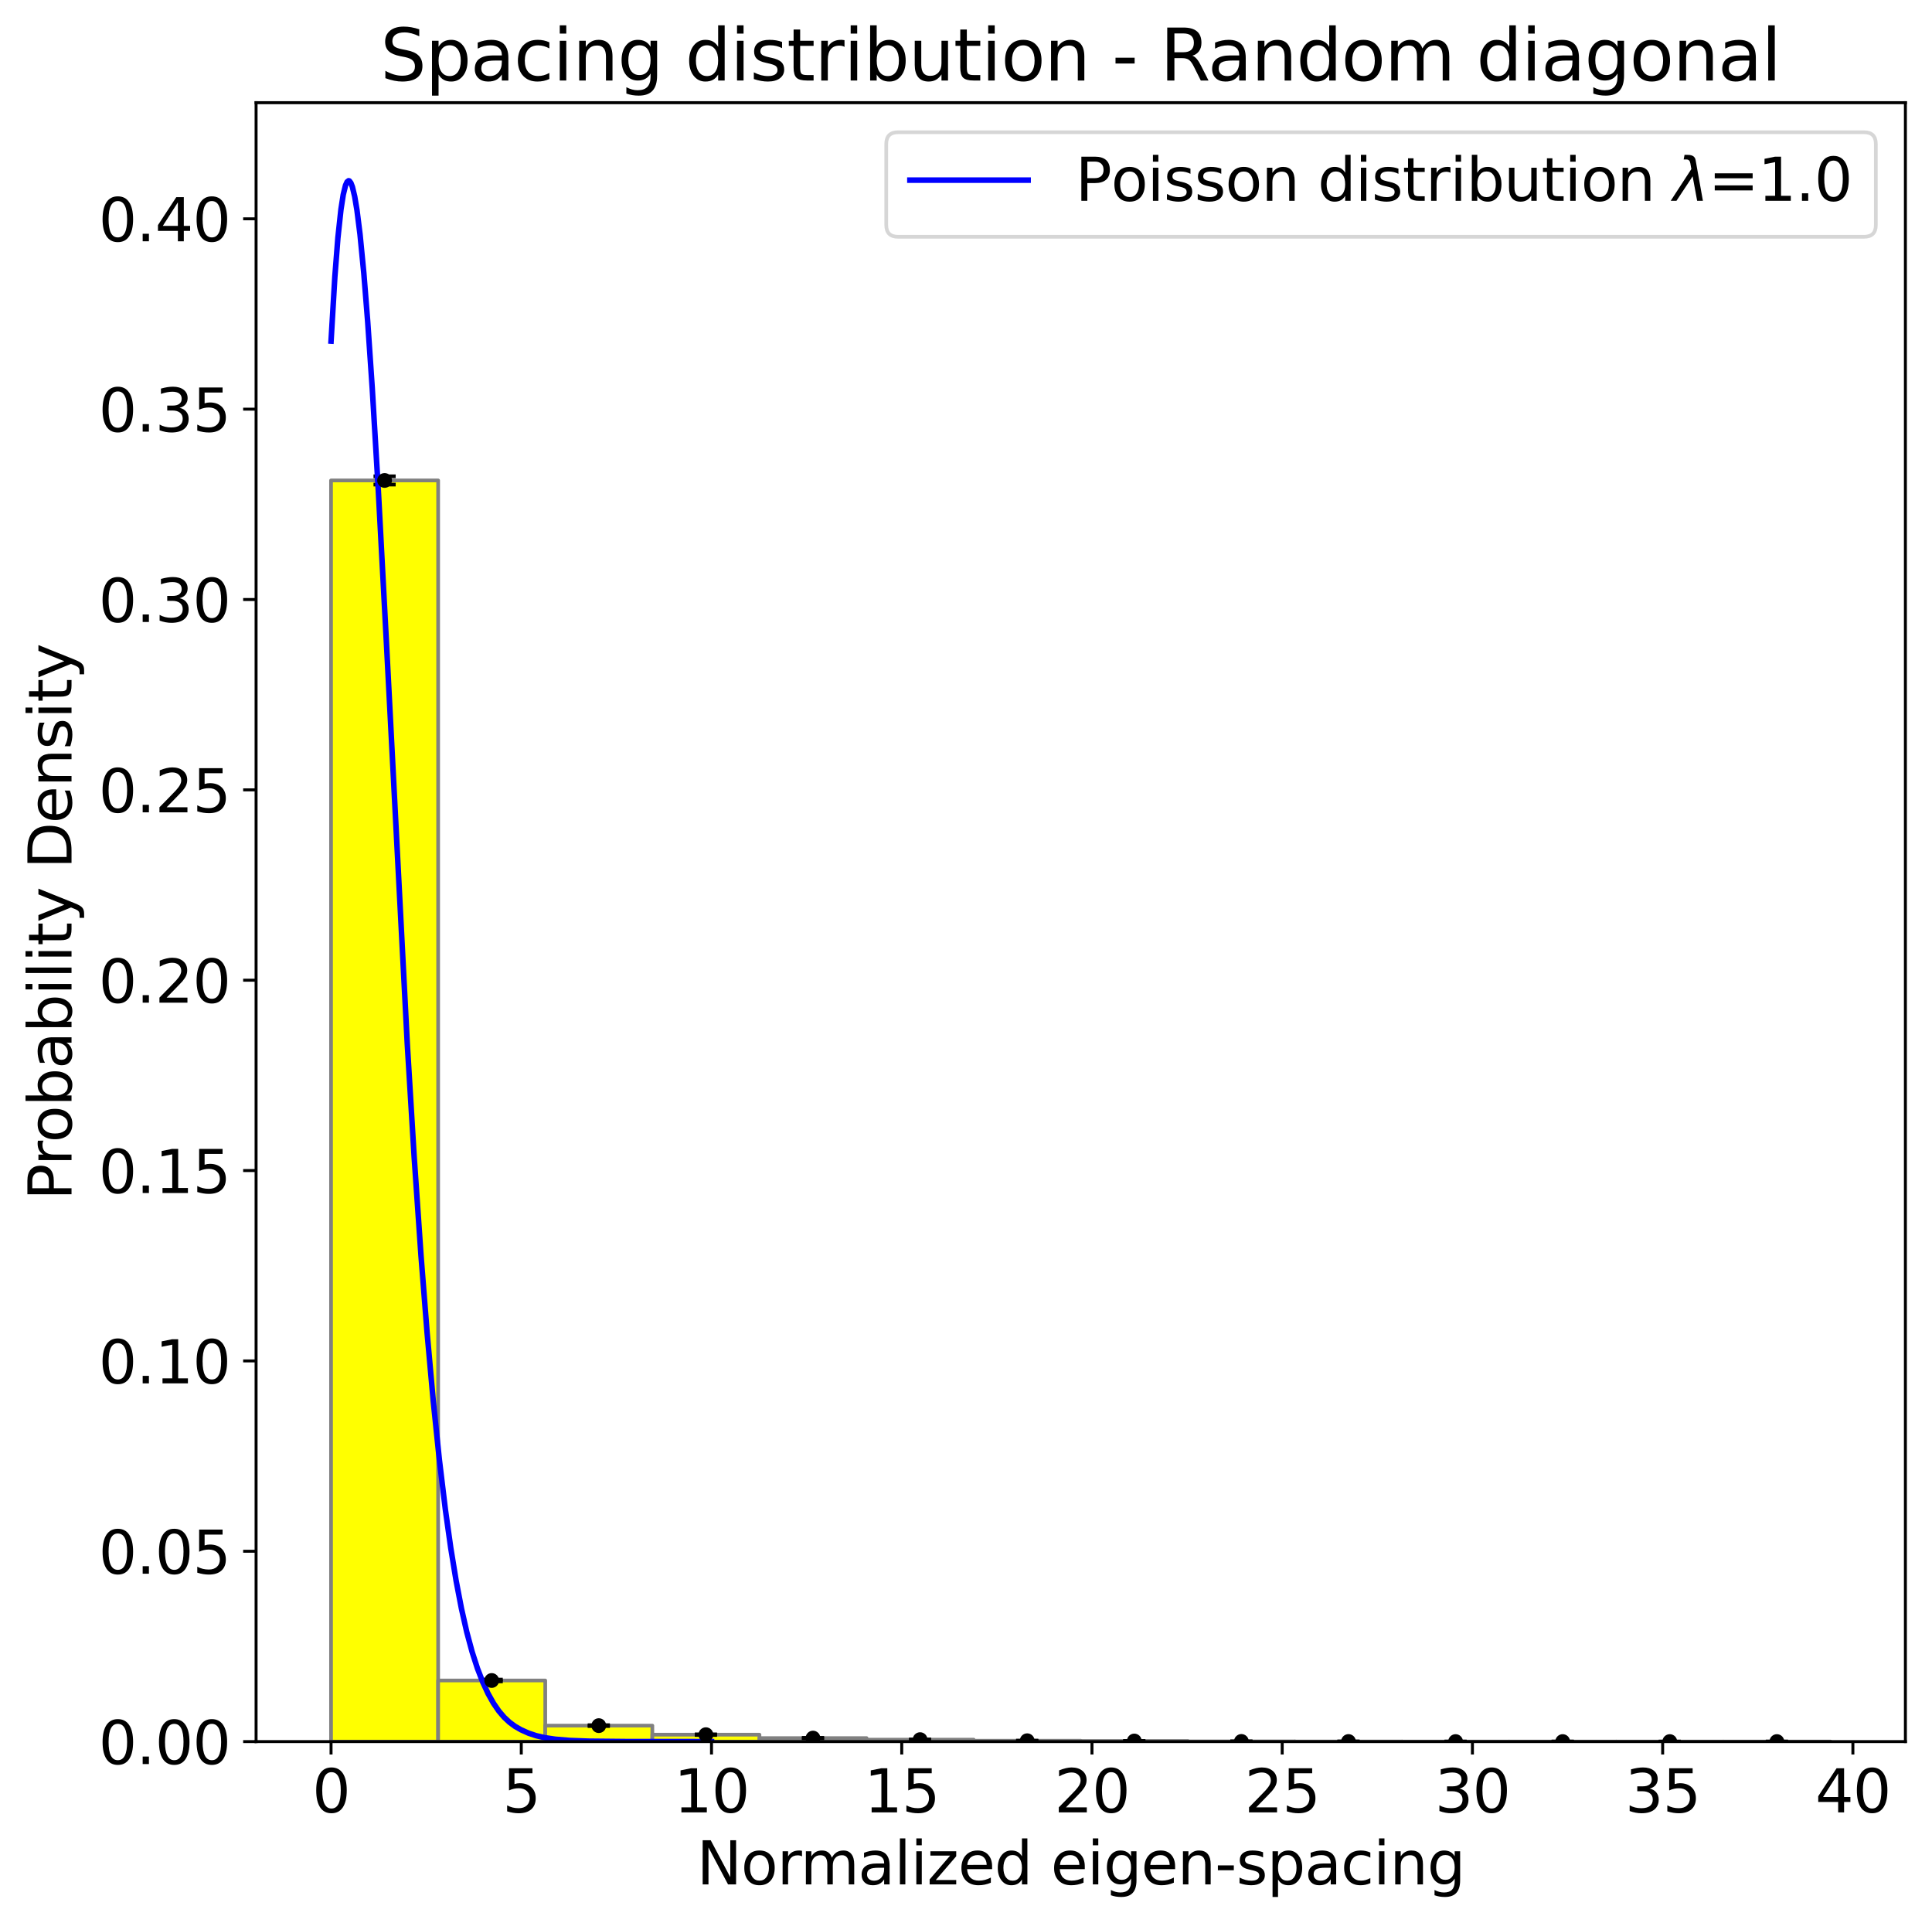 <?xml version="1.0" encoding="utf-8" standalone="no"?>
<!DOCTYPE svg PUBLIC "-//W3C//DTD SVG 1.1//EN"
  "http://www.w3.org/Graphics/SVG/1.1/DTD/svg11.dtd">
<svg xmlns:xlink="http://www.w3.org/1999/xlink" width="522.91pt" height="520.479pt" viewBox="0 0 522.91 520.479" xmlns="http://www.w3.org/2000/svg" version="1.1">
 <defs>
  <style type="text/css">*{stroke-linejoin: round; stroke-linecap: butt}</style>
 </defs>
 <g id="figure_1">
  <g id="patch_1">
   <path d="M 0 520.479 
L 522.91 520.479 
L 522.91 0 
L 0 0 
z
" style="fill: #ffffff"/>
  </g>
  <g id="axes_1">
   <g id="patch_2">
    <path d="M 69.31 471.309 
L 515.71 471.309 
L 515.71 27.789 
L 69.31 27.789 
z
" style="fill: #ffffff"/>
   </g>
   <g id="patch_3">
    <path d="M 89.601 471.309 
L 118.588 471.309 
L 118.588 130.017 
L 89.601 130.017 
z
" clip-path="url(#p03ba76cedf)" style="fill: #ffff00; stroke: #808080; stroke-linejoin: miter"/>
   </g>
   <g id="patch_4">
    <path d="M 118.588 471.309 
L 147.575 471.309 
L 147.575 454.773 
L 118.588 454.773 
z
" clip-path="url(#p03ba76cedf)" style="fill: #ffff00; stroke: #808080; stroke-linejoin: miter"/>
   </g>
   <g id="patch_5">
    <path d="M 147.575 471.309 
L 176.562 471.309 
L 176.562 466.987 
L 147.575 466.987 
z
" clip-path="url(#p03ba76cedf)" style="fill: #ffff00; stroke: #808080; stroke-linejoin: miter"/>
   </g>
   <g id="patch_6">
    <path d="M 176.562 471.309 
L 205.549 471.309 
L 205.549 469.438 
L 176.562 469.438 
z
" clip-path="url(#p03ba76cedf)" style="fill: #ffff00; stroke: #808080; stroke-linejoin: miter"/>
   </g>
   <g id="patch_7">
    <path d="M 205.549 471.309 
L 234.536 471.309 
L 234.536 470.359 
L 205.549 470.359 
z
" clip-path="url(#p03ba76cedf)" style="fill: #ffff00; stroke: #808080; stroke-linejoin: miter"/>
   </g>
   <g id="patch_8">
    <path d="M 234.536 471.309 
L 263.523 471.309 
L 263.523 470.78 
L 234.536 470.78 
z
" clip-path="url(#p03ba76cedf)" style="fill: #ffff00; stroke: #808080; stroke-linejoin: miter"/>
   </g>
   <g id="patch_9">
    <path d="M 263.523 471.309 
L 292.51 471.309 
L 292.51 471.076 
L 263.523 471.076 
z
" clip-path="url(#p03ba76cedf)" style="fill: #ffff00; stroke: #808080; stroke-linejoin: miter"/>
   </g>
   <g id="patch_10">
    <path d="M 292.51 471.309 
L 321.497 471.309 
L 321.497 471.15 
L 292.51 471.15 
z
" clip-path="url(#p03ba76cedf)" style="fill: #ffff00; stroke: #808080; stroke-linejoin: miter"/>
   </g>
   <g id="patch_11">
    <path d="M 321.497 471.309 
L 350.484 471.309 
L 350.484 471.265 
L 321.497 471.265 
z
" clip-path="url(#p03ba76cedf)" style="fill: #ffff00; stroke: #808080; stroke-linejoin: miter"/>
   </g>
   <g id="patch_12">
    <path d="M 350.484 471.309 
L 379.471 471.309 
L 379.471 471.287 
L 350.484 471.287 
z
" clip-path="url(#p03ba76cedf)" style="fill: #ffff00; stroke: #808080; stroke-linejoin: miter"/>
   </g>
   <g id="patch_13">
    <path d="M 379.471 471.309 
L 408.458 471.309 
L 408.458 471.302 
L 379.471 471.302 
z
" clip-path="url(#p03ba76cedf)" style="fill: #ffff00; stroke: #808080; stroke-linejoin: miter"/>
   </g>
   <g id="patch_14">
    <path d="M 408.458 471.309 
L 437.445 471.309 
L 437.445 471.302 
L 408.458 471.302 
z
" clip-path="url(#p03ba76cedf)" style="fill: #ffff00; stroke: #808080; stroke-linejoin: miter"/>
   </g>
   <g id="patch_15">
    <path d="M 437.445 471.309 
L 466.432 471.309 
L 466.432 471.305 
L 437.445 471.305 
z
" clip-path="url(#p03ba76cedf)" style="fill: #ffff00; stroke: #808080; stroke-linejoin: miter"/>
   </g>
   <g id="patch_16">
    <path d="M 466.432 471.309 
L 495.419 471.309 
L 495.419 471.302 
L 466.432 471.302 
z
" clip-path="url(#p03ba76cedf)" style="fill: #ffff00; stroke: #808080; stroke-linejoin: miter"/>
   </g>
   <g id="matplotlib.axis_1">
    <g id="xtick_1">
     <g id="line2d_1">
      <defs>
       <path id="m9c63c17336" d="M 0 0 
L 0 3.5 
" style="stroke: #000000; stroke-width: 0.8"/>
      </defs>
      <g>
       <use xlink:href="#m9c63c17336" x="89.601" y="471.309" style="stroke: #000000; stroke-width: 0.8"/>
      </g>
     </g>
     <g id="text_1">
      <!-- 0 -->
      <g transform="translate(84.511 490.466) scale(0.16 -0.16)">
       <defs>
        <path id="DejaVuSans-30" d="M 2034 4250 
Q 1547 4250 1301 3770 
Q 1056 3291 1056 2328 
Q 1056 1369 1301 889 
Q 1547 409 2034 409 
Q 2525 409 2770 889 
Q 3016 1369 3016 2328 
Q 3016 3291 2770 3770 
Q 2525 4250 2034 4250 
z
M 2034 4750 
Q 2819 4750 3233 4129 
Q 3647 3509 3647 2328 
Q 3647 1150 3233 529 
Q 2819 -91 2034 -91 
Q 1250 -91 836 529 
Q 422 1150 422 2328 
Q 422 3509 836 4129 
Q 1250 4750 2034 4750 
z
" transform="scale(0.016)"/>
       </defs>
       <use xlink:href="#DejaVuSans-30"/>
      </g>
     </g>
    </g>
    <g id="xtick_2">
     <g id="line2d_2">
      <g>
       <use xlink:href="#m9c63c17336" x="141.088" y="471.309" style="stroke: #000000; stroke-width: 0.8"/>
      </g>
     </g>
     <g id="text_2">
      <!-- 5 -->
      <g transform="translate(135.998 490.466) scale(0.16 -0.16)">
       <defs>
        <path id="DejaVuSans-35" d="M 691 4666 
L 3169 4666 
L 3169 4134 
L 1269 4134 
L 1269 2991 
Q 1406 3038 1543 3061 
Q 1681 3084 1819 3084 
Q 2600 3084 3056 2656 
Q 3513 2228 3513 1497 
Q 3513 744 3044 326 
Q 2575 -91 1722 -91 
Q 1428 -91 1123 -41 
Q 819 9 494 109 
L 494 744 
Q 775 591 1075 516 
Q 1375 441 1709 441 
Q 2250 441 2565 725 
Q 2881 1009 2881 1497 
Q 2881 1984 2565 2268 
Q 2250 2553 1709 2553 
Q 1456 2553 1204 2497 
Q 953 2441 691 2322 
L 691 4666 
z
" transform="scale(0.016)"/>
       </defs>
       <use xlink:href="#DejaVuSans-35"/>
      </g>
     </g>
    </g>
    <g id="xtick_3">
     <g id="line2d_3">
      <g>
       <use xlink:href="#m9c63c17336" x="192.575" y="471.309" style="stroke: #000000; stroke-width: 0.8"/>
      </g>
     </g>
     <g id="text_3">
      <!-- 10 -->
      <g transform="translate(182.395 490.466) scale(0.16 -0.16)">
       <defs>
        <path id="DejaVuSans-31" d="M 794 531 
L 1825 531 
L 1825 4091 
L 703 3866 
L 703 4441 
L 1819 4666 
L 2450 4666 
L 2450 531 
L 3481 531 
L 3481 0 
L 794 0 
L 794 531 
z
" transform="scale(0.016)"/>
       </defs>
       <use xlink:href="#DejaVuSans-31"/>
       <use xlink:href="#DejaVuSans-30" x="63.623"/>
      </g>
     </g>
    </g>
    <g id="xtick_4">
     <g id="line2d_4">
      <g>
       <use xlink:href="#m9c63c17336" x="244.062" y="471.309" style="stroke: #000000; stroke-width: 0.8"/>
      </g>
     </g>
     <g id="text_4">
      <!-- 15 -->
      <g transform="translate(233.882 490.466) scale(0.16 -0.16)">
       <use xlink:href="#DejaVuSans-31"/>
       <use xlink:href="#DejaVuSans-35" x="63.623"/>
      </g>
     </g>
    </g>
    <g id="xtick_5">
     <g id="line2d_5">
      <g>
       <use xlink:href="#m9c63c17336" x="295.55" y="471.309" style="stroke: #000000; stroke-width: 0.8"/>
      </g>
     </g>
     <g id="text_5">
      <!-- 20 -->
      <g transform="translate(285.37 490.466) scale(0.16 -0.16)">
       <defs>
        <path id="DejaVuSans-32" d="M 1228 531 
L 3431 531 
L 3431 0 
L 469 0 
L 469 531 
Q 828 903 1448 1529 
Q 2069 2156 2228 2338 
Q 2531 2678 2651 2914 
Q 2772 3150 2772 3378 
Q 2772 3750 2511 3984 
Q 2250 4219 1831 4219 
Q 1534 4219 1204 4116 
Q 875 4013 500 3803 
L 500 4441 
Q 881 4594 1212 4672 
Q 1544 4750 1819 4750 
Q 2544 4750 2975 4387 
Q 3406 4025 3406 3419 
Q 3406 3131 3298 2873 
Q 3191 2616 2906 2266 
Q 2828 2175 2409 1742 
Q 1991 1309 1228 531 
z
" transform="scale(0.016)"/>
       </defs>
       <use xlink:href="#DejaVuSans-32"/>
       <use xlink:href="#DejaVuSans-30" x="63.623"/>
      </g>
     </g>
    </g>
    <g id="xtick_6">
     <g id="line2d_6">
      <g>
       <use xlink:href="#m9c63c17336" x="347.037" y="471.309" style="stroke: #000000; stroke-width: 0.8"/>
      </g>
     </g>
     <g id="text_6">
      <!-- 25 -->
      <g transform="translate(336.857 490.466) scale(0.16 -0.16)">
       <use xlink:href="#DejaVuSans-32"/>
       <use xlink:href="#DejaVuSans-35" x="63.623"/>
      </g>
     </g>
    </g>
    <g id="xtick_7">
     <g id="line2d_7">
      <g>
       <use xlink:href="#m9c63c17336" x="398.524" y="471.309" style="stroke: #000000; stroke-width: 0.8"/>
      </g>
     </g>
     <g id="text_7">
      <!-- 30 -->
      <g transform="translate(388.344 490.466) scale(0.16 -0.16)">
       <defs>
        <path id="DejaVuSans-33" d="M 2597 2516 
Q 3050 2419 3304 2112 
Q 3559 1806 3559 1356 
Q 3559 666 3084 287 
Q 2609 -91 1734 -91 
Q 1441 -91 1130 -33 
Q 819 25 488 141 
L 488 750 
Q 750 597 1062 519 
Q 1375 441 1716 441 
Q 2309 441 2620 675 
Q 2931 909 2931 1356 
Q 2931 1769 2642 2001 
Q 2353 2234 1838 2234 
L 1294 2234 
L 1294 2753 
L 1863 2753 
Q 2328 2753 2575 2939 
Q 2822 3125 2822 3475 
Q 2822 3834 2567 4026 
Q 2313 4219 1838 4219 
Q 1578 4219 1281 4162 
Q 984 4106 628 3988 
L 628 4550 
Q 988 4650 1302 4700 
Q 1616 4750 1894 4750 
Q 2613 4750 3031 4423 
Q 3450 4097 3450 3541 
Q 3450 3153 3228 2886 
Q 3006 2619 2597 2516 
z
" transform="scale(0.016)"/>
       </defs>
       <use xlink:href="#DejaVuSans-33"/>
       <use xlink:href="#DejaVuSans-30" x="63.623"/>
      </g>
     </g>
    </g>
    <g id="xtick_8">
     <g id="line2d_8">
      <g>
       <use xlink:href="#m9c63c17336" x="450.011" y="471.309" style="stroke: #000000; stroke-width: 0.8"/>
      </g>
     </g>
     <g id="text_8">
      <!-- 35 -->
      <g transform="translate(439.831 490.466) scale(0.16 -0.16)">
       <use xlink:href="#DejaVuSans-33"/>
       <use xlink:href="#DejaVuSans-35" x="63.623"/>
      </g>
     </g>
    </g>
    <g id="xtick_9">
     <g id="line2d_9">
      <g>
       <use xlink:href="#m9c63c17336" x="501.498" y="471.309" style="stroke: #000000; stroke-width: 0.8"/>
      </g>
     </g>
     <g id="text_9">
      <!-- 40 -->
      <g transform="translate(491.318 490.466) scale(0.16 -0.16)">
       <defs>
        <path id="DejaVuSans-34" d="M 2419 4116 
L 825 1625 
L 2419 1625 
L 2419 4116 
z
M 2253 4666 
L 3047 4666 
L 3047 1625 
L 3713 1625 
L 3713 1100 
L 3047 1100 
L 3047 0 
L 2419 0 
L 2419 1100 
L 313 1100 
L 313 1709 
L 2253 4666 
z
" transform="scale(0.016)"/>
       </defs>
       <use xlink:href="#DejaVuSans-34"/>
       <use xlink:href="#DejaVuSans-30" x="63.623"/>
      </g>
     </g>
    </g>
    <g id="text_10">
     <!-- Normalized eigen-spacing -->
     <g transform="translate(188.577 509.952) scale(0.16 -0.16)">
      <defs>
       <path id="DejaVuSans-4e" d="M 628 4666 
L 1478 4666 
L 3547 763 
L 3547 4666 
L 4159 4666 
L 4159 0 
L 3309 0 
L 1241 3903 
L 1241 0 
L 628 0 
L 628 4666 
z
" transform="scale(0.016)"/>
       <path id="DejaVuSans-6f" d="M 1959 3097 
Q 1497 3097 1228 2736 
Q 959 2375 959 1747 
Q 959 1119 1226 758 
Q 1494 397 1959 397 
Q 2419 397 2687 759 
Q 2956 1122 2956 1747 
Q 2956 2369 2687 2733 
Q 2419 3097 1959 3097 
z
M 1959 3584 
Q 2709 3584 3137 3096 
Q 3566 2609 3566 1747 
Q 3566 888 3137 398 
Q 2709 -91 1959 -91 
Q 1206 -91 779 398 
Q 353 888 353 1747 
Q 353 2609 779 3096 
Q 1206 3584 1959 3584 
z
" transform="scale(0.016)"/>
       <path id="DejaVuSans-72" d="M 2631 2963 
Q 2534 3019 2420 3045 
Q 2306 3072 2169 3072 
Q 1681 3072 1420 2755 
Q 1159 2438 1159 1844 
L 1159 0 
L 581 0 
L 581 3500 
L 1159 3500 
L 1159 2956 
Q 1341 3275 1631 3429 
Q 1922 3584 2338 3584 
Q 2397 3584 2469 3576 
Q 2541 3569 2628 3553 
L 2631 2963 
z
" transform="scale(0.016)"/>
       <path id="DejaVuSans-6d" d="M 3328 2828 
Q 3544 3216 3844 3400 
Q 4144 3584 4550 3584 
Q 5097 3584 5394 3201 
Q 5691 2819 5691 2113 
L 5691 0 
L 5113 0 
L 5113 2094 
Q 5113 2597 4934 2840 
Q 4756 3084 4391 3084 
Q 3944 3084 3684 2787 
Q 3425 2491 3425 1978 
L 3425 0 
L 2847 0 
L 2847 2094 
Q 2847 2600 2669 2842 
Q 2491 3084 2119 3084 
Q 1678 3084 1418 2786 
Q 1159 2488 1159 1978 
L 1159 0 
L 581 0 
L 581 3500 
L 1159 3500 
L 1159 2956 
Q 1356 3278 1631 3431 
Q 1906 3584 2284 3584 
Q 2666 3584 2933 3390 
Q 3200 3197 3328 2828 
z
" transform="scale(0.016)"/>
       <path id="DejaVuSans-61" d="M 2194 1759 
Q 1497 1759 1228 1600 
Q 959 1441 959 1056 
Q 959 750 1161 570 
Q 1363 391 1709 391 
Q 2188 391 2477 730 
Q 2766 1069 2766 1631 
L 2766 1759 
L 2194 1759 
z
M 3341 1997 
L 3341 0 
L 2766 0 
L 2766 531 
Q 2569 213 2275 61 
Q 1981 -91 1556 -91 
Q 1019 -91 701 211 
Q 384 513 384 1019 
Q 384 1609 779 1909 
Q 1175 2209 1959 2209 
L 2766 2209 
L 2766 2266 
Q 2766 2663 2505 2880 
Q 2244 3097 1772 3097 
Q 1472 3097 1187 3025 
Q 903 2953 641 2809 
L 641 3341 
Q 956 3463 1253 3523 
Q 1550 3584 1831 3584 
Q 2591 3584 2966 3190 
Q 3341 2797 3341 1997 
z
" transform="scale(0.016)"/>
       <path id="DejaVuSans-6c" d="M 603 4863 
L 1178 4863 
L 1178 0 
L 603 0 
L 603 4863 
z
" transform="scale(0.016)"/>
       <path id="DejaVuSans-69" d="M 603 3500 
L 1178 3500 
L 1178 0 
L 603 0 
L 603 3500 
z
M 603 4863 
L 1178 4863 
L 1178 4134 
L 603 4134 
L 603 4863 
z
" transform="scale(0.016)"/>
       <path id="DejaVuSans-7a" d="M 353 3500 
L 3084 3500 
L 3084 2975 
L 922 459 
L 3084 459 
L 3084 0 
L 275 0 
L 275 525 
L 2438 3041 
L 353 3041 
L 353 3500 
z
" transform="scale(0.016)"/>
       <path id="DejaVuSans-65" d="M 3597 1894 
L 3597 1613 
L 953 1613 
Q 991 1019 1311 708 
Q 1631 397 2203 397 
Q 2534 397 2845 478 
Q 3156 559 3463 722 
L 3463 178 
Q 3153 47 2828 -22 
Q 2503 -91 2169 -91 
Q 1331 -91 842 396 
Q 353 884 353 1716 
Q 353 2575 817 3079 
Q 1281 3584 2069 3584 
Q 2775 3584 3186 3129 
Q 3597 2675 3597 1894 
z
M 3022 2063 
Q 3016 2534 2758 2815 
Q 2500 3097 2075 3097 
Q 1594 3097 1305 2825 
Q 1016 2553 972 2059 
L 3022 2063 
z
" transform="scale(0.016)"/>
       <path id="DejaVuSans-64" d="M 2906 2969 
L 2906 4863 
L 3481 4863 
L 3481 0 
L 2906 0 
L 2906 525 
Q 2725 213 2448 61 
Q 2172 -91 1784 -91 
Q 1150 -91 751 415 
Q 353 922 353 1747 
Q 353 2572 751 3078 
Q 1150 3584 1784 3584 
Q 2172 3584 2448 3432 
Q 2725 3281 2906 2969 
z
M 947 1747 
Q 947 1113 1208 752 
Q 1469 391 1925 391 
Q 2381 391 2643 752 
Q 2906 1113 2906 1747 
Q 2906 2381 2643 2742 
Q 2381 3103 1925 3103 
Q 1469 3103 1208 2742 
Q 947 2381 947 1747 
z
" transform="scale(0.016)"/>
       <path id="DejaVuSans-20" transform="scale(0.016)"/>
       <path id="DejaVuSans-67" d="M 2906 1791 
Q 2906 2416 2648 2759 
Q 2391 3103 1925 3103 
Q 1463 3103 1205 2759 
Q 947 2416 947 1791 
Q 947 1169 1205 825 
Q 1463 481 1925 481 
Q 2391 481 2648 825 
Q 2906 1169 2906 1791 
z
M 3481 434 
Q 3481 -459 3084 -895 
Q 2688 -1331 1869 -1331 
Q 1566 -1331 1297 -1286 
Q 1028 -1241 775 -1147 
L 775 -588 
Q 1028 -725 1275 -790 
Q 1522 -856 1778 -856 
Q 2344 -856 2625 -561 
Q 2906 -266 2906 331 
L 2906 616 
Q 2728 306 2450 153 
Q 2172 0 1784 0 
Q 1141 0 747 490 
Q 353 981 353 1791 
Q 353 2603 747 3093 
Q 1141 3584 1784 3584 
Q 2172 3584 2450 3431 
Q 2728 3278 2906 2969 
L 2906 3500 
L 3481 3500 
L 3481 434 
z
" transform="scale(0.016)"/>
       <path id="DejaVuSans-6e" d="M 3513 2113 
L 3513 0 
L 2938 0 
L 2938 2094 
Q 2938 2591 2744 2837 
Q 2550 3084 2163 3084 
Q 1697 3084 1428 2787 
Q 1159 2491 1159 1978 
L 1159 0 
L 581 0 
L 581 3500 
L 1159 3500 
L 1159 2956 
Q 1366 3272 1645 3428 
Q 1925 3584 2291 3584 
Q 2894 3584 3203 3211 
Q 3513 2838 3513 2113 
z
" transform="scale(0.016)"/>
       <path id="DejaVuSans-2d" d="M 313 2009 
L 1997 2009 
L 1997 1497 
L 313 1497 
L 313 2009 
z
" transform="scale(0.016)"/>
       <path id="DejaVuSans-73" d="M 2834 3397 
L 2834 2853 
Q 2591 2978 2328 3040 
Q 2066 3103 1784 3103 
Q 1356 3103 1142 2972 
Q 928 2841 928 2578 
Q 928 2378 1081 2264 
Q 1234 2150 1697 2047 
L 1894 2003 
Q 2506 1872 2764 1633 
Q 3022 1394 3022 966 
Q 3022 478 2636 193 
Q 2250 -91 1575 -91 
Q 1294 -91 989 -36 
Q 684 19 347 128 
L 347 722 
Q 666 556 975 473 
Q 1284 391 1588 391 
Q 1994 391 2212 530 
Q 2431 669 2431 922 
Q 2431 1156 2273 1281 
Q 2116 1406 1581 1522 
L 1381 1569 
Q 847 1681 609 1914 
Q 372 2147 372 2553 
Q 372 3047 722 3315 
Q 1072 3584 1716 3584 
Q 2034 3584 2315 3537 
Q 2597 3491 2834 3397 
z
" transform="scale(0.016)"/>
       <path id="DejaVuSans-70" d="M 1159 525 
L 1159 -1331 
L 581 -1331 
L 581 3500 
L 1159 3500 
L 1159 2969 
Q 1341 3281 1617 3432 
Q 1894 3584 2278 3584 
Q 2916 3584 3314 3078 
Q 3713 2572 3713 1747 
Q 3713 922 3314 415 
Q 2916 -91 2278 -91 
Q 1894 -91 1617 61 
Q 1341 213 1159 525 
z
M 3116 1747 
Q 3116 2381 2855 2742 
Q 2594 3103 2138 3103 
Q 1681 3103 1420 2742 
Q 1159 2381 1159 1747 
Q 1159 1113 1420 752 
Q 1681 391 2138 391 
Q 2594 391 2855 752 
Q 3116 1113 3116 1747 
z
" transform="scale(0.016)"/>
       <path id="DejaVuSans-63" d="M 3122 3366 
L 3122 2828 
Q 2878 2963 2633 3030 
Q 2388 3097 2138 3097 
Q 1578 3097 1268 2742 
Q 959 2388 959 1747 
Q 959 1106 1268 751 
Q 1578 397 2138 397 
Q 2388 397 2633 464 
Q 2878 531 3122 666 
L 3122 134 
Q 2881 22 2623 -34 
Q 2366 -91 2075 -91 
Q 1284 -91 818 406 
Q 353 903 353 1747 
Q 353 2603 823 3093 
Q 1294 3584 2113 3584 
Q 2378 3584 2631 3529 
Q 2884 3475 3122 3366 
z
" transform="scale(0.016)"/>
      </defs>
      <use xlink:href="#DejaVuSans-4e"/>
      <use xlink:href="#DejaVuSans-6f" x="74.805"/>
      <use xlink:href="#DejaVuSans-72" x="135.986"/>
      <use xlink:href="#DejaVuSans-6d" x="175.35"/>
      <use xlink:href="#DejaVuSans-61" x="272.762"/>
      <use xlink:href="#DejaVuSans-6c" x="334.041"/>
      <use xlink:href="#DejaVuSans-69" x="361.824"/>
      <use xlink:href="#DejaVuSans-7a" x="389.607"/>
      <use xlink:href="#DejaVuSans-65" x="442.098"/>
      <use xlink:href="#DejaVuSans-64" x="503.621"/>
      <use xlink:href="#DejaVuSans-20" x="567.098"/>
      <use xlink:href="#DejaVuSans-65" x="598.885"/>
      <use xlink:href="#DejaVuSans-69" x="660.408"/>
      <use xlink:href="#DejaVuSans-67" x="688.191"/>
      <use xlink:href="#DejaVuSans-65" x="751.668"/>
      <use xlink:href="#DejaVuSans-6e" x="813.191"/>
      <use xlink:href="#DejaVuSans-2d" x="876.57"/>
      <use xlink:href="#DejaVuSans-73" x="912.654"/>
      <use xlink:href="#DejaVuSans-70" x="964.754"/>
      <use xlink:href="#DejaVuSans-61" x="1028.23"/>
      <use xlink:href="#DejaVuSans-63" x="1089.51"/>
      <use xlink:href="#DejaVuSans-69" x="1144.49"/>
      <use xlink:href="#DejaVuSans-6e" x="1172.273"/>
      <use xlink:href="#DejaVuSans-67" x="1235.652"/>
     </g>
    </g>
   </g>
   <g id="matplotlib.axis_2">
    <g id="ytick_1">
     <g id="line2d_10">
      <defs>
       <path id="ma23bff9344" d="M 0 0 
L -3.5 0 
" style="stroke: #000000; stroke-width: 0.8"/>
      </defs>
      <g>
       <use xlink:href="#ma23bff9344" x="69.31" y="471.309" style="stroke: #000000; stroke-width: 0.8"/>
      </g>
     </g>
     <g id="text_11">
      <!-- 0.00 -->
      <g transform="translate(26.685 477.388) scale(0.16 -0.16)">
       <defs>
        <path id="DejaVuSans-2e" d="M 684 794 
L 1344 794 
L 1344 0 
L 684 0 
L 684 794 
z
" transform="scale(0.016)"/>
       </defs>
       <use xlink:href="#DejaVuSans-30"/>
       <use xlink:href="#DejaVuSans-2e" x="63.623"/>
       <use xlink:href="#DejaVuSans-30" x="95.41"/>
       <use xlink:href="#DejaVuSans-30" x="159.033"/>
      </g>
     </g>
    </g>
    <g id="ytick_2">
     <g id="line2d_11">
      <g>
       <use xlink:href="#ma23bff9344" x="69.31" y="419.797" style="stroke: #000000; stroke-width: 0.8"/>
      </g>
     </g>
     <g id="text_12">
      <!-- 0.05 -->
      <g transform="translate(26.685 425.876) scale(0.16 -0.16)">
       <use xlink:href="#DejaVuSans-30"/>
       <use xlink:href="#DejaVuSans-2e" x="63.623"/>
       <use xlink:href="#DejaVuSans-30" x="95.41"/>
       <use xlink:href="#DejaVuSans-35" x="159.033"/>
      </g>
     </g>
    </g>
    <g id="ytick_3">
     <g id="line2d_12">
      <g>
       <use xlink:href="#ma23bff9344" x="69.31" y="368.286" style="stroke: #000000; stroke-width: 0.8"/>
      </g>
     </g>
     <g id="text_13">
      <!-- 0.10 -->
      <g transform="translate(26.685 374.365) scale(0.16 -0.16)">
       <use xlink:href="#DejaVuSans-30"/>
       <use xlink:href="#DejaVuSans-2e" x="63.623"/>
       <use xlink:href="#DejaVuSans-31" x="95.41"/>
       <use xlink:href="#DejaVuSans-30" x="159.033"/>
      </g>
     </g>
    </g>
    <g id="ytick_4">
     <g id="line2d_13">
      <g>
       <use xlink:href="#ma23bff9344" x="69.31" y="316.774" style="stroke: #000000; stroke-width: 0.8"/>
      </g>
     </g>
     <g id="text_14">
      <!-- 0.15 -->
      <g transform="translate(26.685 322.853) scale(0.16 -0.16)">
       <use xlink:href="#DejaVuSans-30"/>
       <use xlink:href="#DejaVuSans-2e" x="63.623"/>
       <use xlink:href="#DejaVuSans-31" x="95.41"/>
       <use xlink:href="#DejaVuSans-35" x="159.033"/>
      </g>
     </g>
    </g>
    <g id="ytick_5">
     <g id="line2d_14">
      <g>
       <use xlink:href="#ma23bff9344" x="69.31" y="265.263" style="stroke: #000000; stroke-width: 0.8"/>
      </g>
     </g>
     <g id="text_15">
      <!-- 0.20 -->
      <g transform="translate(26.685 271.341) scale(0.16 -0.16)">
       <use xlink:href="#DejaVuSans-30"/>
       <use xlink:href="#DejaVuSans-2e" x="63.623"/>
       <use xlink:href="#DejaVuSans-32" x="95.41"/>
       <use xlink:href="#DejaVuSans-30" x="159.033"/>
      </g>
     </g>
    </g>
    <g id="ytick_6">
     <g id="line2d_15">
      <g>
       <use xlink:href="#ma23bff9344" x="69.31" y="213.751" style="stroke: #000000; stroke-width: 0.8"/>
      </g>
     </g>
     <g id="text_16">
      <!-- 0.25 -->
      <g transform="translate(26.685 219.83) scale(0.16 -0.16)">
       <use xlink:href="#DejaVuSans-30"/>
       <use xlink:href="#DejaVuSans-2e" x="63.623"/>
       <use xlink:href="#DejaVuSans-32" x="95.41"/>
       <use xlink:href="#DejaVuSans-35" x="159.033"/>
      </g>
     </g>
    </g>
    <g id="ytick_7">
     <g id="line2d_16">
      <g>
       <use xlink:href="#ma23bff9344" x="69.31" y="162.24" style="stroke: #000000; stroke-width: 0.8"/>
      </g>
     </g>
     <g id="text_17">
      <!-- 0.30 -->
      <g transform="translate(26.685 168.318) scale(0.16 -0.16)">
       <use xlink:href="#DejaVuSans-30"/>
       <use xlink:href="#DejaVuSans-2e" x="63.623"/>
       <use xlink:href="#DejaVuSans-33" x="95.41"/>
       <use xlink:href="#DejaVuSans-30" x="159.033"/>
      </g>
     </g>
    </g>
    <g id="ytick_8">
     <g id="line2d_17">
      <g>
       <use xlink:href="#ma23bff9344" x="69.31" y="110.728" style="stroke: #000000; stroke-width: 0.8"/>
      </g>
     </g>
     <g id="text_18">
      <!-- 0.35 -->
      <g transform="translate(26.685 116.807) scale(0.16 -0.16)">
       <use xlink:href="#DejaVuSans-30"/>
       <use xlink:href="#DejaVuSans-2e" x="63.623"/>
       <use xlink:href="#DejaVuSans-33" x="95.41"/>
       <use xlink:href="#DejaVuSans-35" x="159.033"/>
      </g>
     </g>
    </g>
    <g id="ytick_9">
     <g id="line2d_18">
      <g>
       <use xlink:href="#ma23bff9344" x="69.31" y="59.216" style="stroke: #000000; stroke-width: 0.8"/>
      </g>
     </g>
     <g id="text_19">
      <!-- 0.40 -->
      <g transform="translate(26.685 65.295) scale(0.16 -0.16)">
       <use xlink:href="#DejaVuSans-30"/>
       <use xlink:href="#DejaVuSans-2e" x="63.623"/>
       <use xlink:href="#DejaVuSans-34" x="95.41"/>
       <use xlink:href="#DejaVuSans-30" x="159.033"/>
      </g>
     </g>
    </g>
    <g id="text_20">
     <!-- Probability Density -->
     <g transform="translate(19.358 324.791) rotate(-90) scale(0.16 -0.16)">
      <defs>
       <path id="DejaVuSans-50" d="M 1259 4147 
L 1259 2394 
L 2053 2394 
Q 2494 2394 2734 2622 
Q 2975 2850 2975 3272 
Q 2975 3691 2734 3919 
Q 2494 4147 2053 4147 
L 1259 4147 
z
M 628 4666 
L 2053 4666 
Q 2838 4666 3239 4311 
Q 3641 3956 3641 3272 
Q 3641 2581 3239 2228 
Q 2838 1875 2053 1875 
L 1259 1875 
L 1259 0 
L 628 0 
L 628 4666 
z
" transform="scale(0.016)"/>
       <path id="DejaVuSans-62" d="M 3116 1747 
Q 3116 2381 2855 2742 
Q 2594 3103 2138 3103 
Q 1681 3103 1420 2742 
Q 1159 2381 1159 1747 
Q 1159 1113 1420 752 
Q 1681 391 2138 391 
Q 2594 391 2855 752 
Q 3116 1113 3116 1747 
z
M 1159 2969 
Q 1341 3281 1617 3432 
Q 1894 3584 2278 3584 
Q 2916 3584 3314 3078 
Q 3713 2572 3713 1747 
Q 3713 922 3314 415 
Q 2916 -91 2278 -91 
Q 1894 -91 1617 61 
Q 1341 213 1159 525 
L 1159 0 
L 581 0 
L 581 4863 
L 1159 4863 
L 1159 2969 
z
" transform="scale(0.016)"/>
       <path id="DejaVuSans-74" d="M 1172 4494 
L 1172 3500 
L 2356 3500 
L 2356 3053 
L 1172 3053 
L 1172 1153 
Q 1172 725 1289 603 
Q 1406 481 1766 481 
L 2356 481 
L 2356 0 
L 1766 0 
Q 1100 0 847 248 
Q 594 497 594 1153 
L 594 3053 
L 172 3053 
L 172 3500 
L 594 3500 
L 594 4494 
L 1172 4494 
z
" transform="scale(0.016)"/>
       <path id="DejaVuSans-79" d="M 2059 -325 
Q 1816 -950 1584 -1140 
Q 1353 -1331 966 -1331 
L 506 -1331 
L 506 -850 
L 844 -850 
Q 1081 -850 1212 -737 
Q 1344 -625 1503 -206 
L 1606 56 
L 191 3500 
L 800 3500 
L 1894 763 
L 2988 3500 
L 3597 3500 
L 2059 -325 
z
" transform="scale(0.016)"/>
       <path id="DejaVuSans-44" d="M 1259 4147 
L 1259 519 
L 2022 519 
Q 2988 519 3436 956 
Q 3884 1394 3884 2338 
Q 3884 3275 3436 3711 
Q 2988 4147 2022 4147 
L 1259 4147 
z
M 628 4666 
L 1925 4666 
Q 3281 4666 3915 4102 
Q 4550 3538 4550 2338 
Q 4550 1131 3912 565 
Q 3275 0 1925 0 
L 628 0 
L 628 4666 
z
" transform="scale(0.016)"/>
      </defs>
      <use xlink:href="#DejaVuSans-50"/>
      <use xlink:href="#DejaVuSans-72" x="58.553"/>
      <use xlink:href="#DejaVuSans-6f" x="97.416"/>
      <use xlink:href="#DejaVuSans-62" x="158.598"/>
      <use xlink:href="#DejaVuSans-61" x="222.074"/>
      <use xlink:href="#DejaVuSans-62" x="283.354"/>
      <use xlink:href="#DejaVuSans-69" x="346.83"/>
      <use xlink:href="#DejaVuSans-6c" x="374.613"/>
      <use xlink:href="#DejaVuSans-69" x="402.396"/>
      <use xlink:href="#DejaVuSans-74" x="430.18"/>
      <use xlink:href="#DejaVuSans-79" x="469.389"/>
      <use xlink:href="#DejaVuSans-20" x="528.568"/>
      <use xlink:href="#DejaVuSans-44" x="560.355"/>
      <use xlink:href="#DejaVuSans-65" x="637.357"/>
      <use xlink:href="#DejaVuSans-6e" x="698.881"/>
      <use xlink:href="#DejaVuSans-73" x="762.26"/>
      <use xlink:href="#DejaVuSans-69" x="814.359"/>
      <use xlink:href="#DejaVuSans-74" x="842.143"/>
      <use xlink:href="#DejaVuSans-79" x="881.352"/>
     </g>
    </g>
   </g>
   <g id="LineCollection_1">
    <path d="M 104.094 131.14 
L 104.094 128.894 
" clip-path="url(#p03ba76cedf)" style="fill: none; stroke: #000000; stroke-width: 1.5"/>
    <path d="M 133.081 455.02 
L 133.081 454.526 
" clip-path="url(#p03ba76cedf)" style="fill: none; stroke: #000000; stroke-width: 1.5"/>
    <path d="M 162.068 467.114 
L 162.068 466.861 
" clip-path="url(#p03ba76cedf)" style="fill: none; stroke: #000000; stroke-width: 1.5"/>
    <path d="M 191.055 469.522 
L 191.055 469.355 
" clip-path="url(#p03ba76cedf)" style="fill: none; stroke: #000000; stroke-width: 1.5"/>
    <path d="M 220.042 470.418 
L 220.042 470.3 
" clip-path="url(#p03ba76cedf)" style="fill: none; stroke: #000000; stroke-width: 1.5"/>
    <path d="M 249.029 470.825 
L 249.029 470.736 
" clip-path="url(#p03ba76cedf)" style="fill: none; stroke: #000000; stroke-width: 1.5"/>
    <path d="M 278.017 471.105 
L 278.017 471.047 
" clip-path="url(#p03ba76cedf)" style="fill: none; stroke: #000000; stroke-width: 1.5"/>
    <path d="M 307.004 471.174 
L 307.004 471.126 
" clip-path="url(#p03ba76cedf)" style="fill: none; stroke: #000000; stroke-width: 1.5"/>
    <path d="M 335.991 471.277 
L 335.991 471.252 
" clip-path="url(#p03ba76cedf)" style="fill: none; stroke: #000000; stroke-width: 1.5"/>
    <path d="M 364.978 471.296 
L 364.978 471.278 
" clip-path="url(#p03ba76cedf)" style="fill: none; stroke: #000000; stroke-width: 1.5"/>
    <path d="M 393.965 471.307 
L 393.965 471.296 
" clip-path="url(#p03ba76cedf)" style="fill: none; stroke: #000000; stroke-width: 1.5"/>
    <path d="M 422.952 471.307 
L 422.952 471.296 
" clip-path="url(#p03ba76cedf)" style="fill: none; stroke: #000000; stroke-width: 1.5"/>
    <path d="M 451.939 471.309 
L 451.939 471.302 
" clip-path="url(#p03ba76cedf)" style="fill: none; stroke: #000000; stroke-width: 1.5"/>
    <path d="M 480.926 471.307 
L 480.926 471.296 
" clip-path="url(#p03ba76cedf)" style="fill: none; stroke: #000000; stroke-width: 1.5"/>
   </g>
   <g id="line2d_19">
    <defs>
     <path id="m9faaf6e5b6" d="M 3 0 
L -3 -0 
" style="stroke: #000000"/>
    </defs>
    <g clip-path="url(#p03ba76cedf)">
     <use xlink:href="#m9faaf6e5b6" x="104.094" y="131.14" style="stroke: #000000"/>
     <use xlink:href="#m9faaf6e5b6" x="133.081" y="455.02" style="stroke: #000000"/>
     <use xlink:href="#m9faaf6e5b6" x="162.068" y="467.114" style="stroke: #000000"/>
     <use xlink:href="#m9faaf6e5b6" x="191.055" y="469.522" style="stroke: #000000"/>
     <use xlink:href="#m9faaf6e5b6" x="220.042" y="470.418" style="stroke: #000000"/>
     <use xlink:href="#m9faaf6e5b6" x="249.029" y="470.825" style="stroke: #000000"/>
     <use xlink:href="#m9faaf6e5b6" x="278.017" y="471.105" style="stroke: #000000"/>
     <use xlink:href="#m9faaf6e5b6" x="307.004" y="471.174" style="stroke: #000000"/>
     <use xlink:href="#m9faaf6e5b6" x="335.991" y="471.277" style="stroke: #000000"/>
     <use xlink:href="#m9faaf6e5b6" x="364.978" y="471.296" style="stroke: #000000"/>
     <use xlink:href="#m9faaf6e5b6" x="393.965" y="471.307" style="stroke: #000000"/>
     <use xlink:href="#m9faaf6e5b6" x="422.952" y="471.307" style="stroke: #000000"/>
     <use xlink:href="#m9faaf6e5b6" x="451.939" y="471.309" style="stroke: #000000"/>
     <use xlink:href="#m9faaf6e5b6" x="480.926" y="471.307" style="stroke: #000000"/>
    </g>
   </g>
   <g id="line2d_20">
    <g clip-path="url(#p03ba76cedf)">
     <use xlink:href="#m9faaf6e5b6" x="104.094" y="128.894" style="stroke: #000000"/>
     <use xlink:href="#m9faaf6e5b6" x="133.081" y="454.526" style="stroke: #000000"/>
     <use xlink:href="#m9faaf6e5b6" x="162.068" y="466.861" style="stroke: #000000"/>
     <use xlink:href="#m9faaf6e5b6" x="191.055" y="469.355" style="stroke: #000000"/>
     <use xlink:href="#m9faaf6e5b6" x="220.042" y="470.3" style="stroke: #000000"/>
     <use xlink:href="#m9faaf6e5b6" x="249.029" y="470.736" style="stroke: #000000"/>
     <use xlink:href="#m9faaf6e5b6" x="278.017" y="471.047" style="stroke: #000000"/>
     <use xlink:href="#m9faaf6e5b6" x="307.004" y="471.126" style="stroke: #000000"/>
     <use xlink:href="#m9faaf6e5b6" x="335.991" y="471.252" style="stroke: #000000"/>
     <use xlink:href="#m9faaf6e5b6" x="364.978" y="471.278" style="stroke: #000000"/>
     <use xlink:href="#m9faaf6e5b6" x="393.965" y="471.296" style="stroke: #000000"/>
     <use xlink:href="#m9faaf6e5b6" x="422.952" y="471.296" style="stroke: #000000"/>
     <use xlink:href="#m9faaf6e5b6" x="451.939" y="471.302" style="stroke: #000000"/>
     <use xlink:href="#m9faaf6e5b6" x="480.926" y="471.296" style="stroke: #000000"/>
    </g>
   </g>
   <g id="line2d_21">
    <path d="M 89.601 92.308 
L 90.633 74.872 
L 91.458 64.334 
L 92.284 56.655 
L 92.903 52.674 
L 93.522 50.144 
L 93.934 49.229 
L 94.347 48.909 
L 94.554 48.965 
L 94.966 49.499 
L 95.379 50.576 
L 95.998 53.168 
L 96.617 56.872 
L 97.443 63.423 
L 98.474 73.976 
L 99.506 86.863 
L 100.744 104.97 
L 102.395 132.705 
L 104.665 175.361 
L 110.237 282.531 
L 112.094 313.039 
L 113.952 339.828 
L 115.602 360.715 
L 117.253 379.028 
L 118.904 394.938 
L 120.555 408.617 
L 122 418.896 
L 123.444 427.737 
L 124.889 435.28 
L 126.333 441.662 
L 127.778 447.021 
L 129.222 451.497 
L 130.667 455.228 
L 132.111 458.342 
L 133.556 460.918 
L 135 463.023 
L 136.445 464.718 
L 137.889 466.068 
L 139.334 467.138 
L 140.985 468.098 
L 143.049 469.025 
L 145.112 469.711 
L 147.382 470.241 
L 150.271 470.668 
L 154.192 470.997 
L 159.351 471.194 
L 169.256 471.293 
L 192.575 471.309 
L 192.575 471.309 
" clip-path="url(#p03ba76cedf)" style="fill: none; stroke: #0000ff; stroke-width: 1.5; stroke-linecap: square"/>
   </g>
   <g id="line2d_22">
    <defs>
     <path id="m3641b3bb8a" d="M 0 1.5 
C 0.398 1.5 0.779 1.342 1.061 1.061 
C 1.342 0.779 1.5 0.398 1.5 0 
C 1.5 -0.398 1.342 -0.779 1.061 -1.061 
C 0.779 -1.342 0.398 -1.5 0 -1.5 
C -0.398 -1.5 -0.779 -1.342 -1.061 -1.061 
C -1.342 -0.779 -1.5 -0.398 -1.5 0 
C -1.5 0.398 -1.342 0.779 -1.061 1.061 
C -0.779 1.342 -0.398 1.5 0 1.5 
z
" style="stroke: #000000"/>
    </defs>
    <g clip-path="url(#p03ba76cedf)">
     <use xlink:href="#m3641b3bb8a" x="104.094" y="130.017" style="stroke: #000000"/>
     <use xlink:href="#m3641b3bb8a" x="133.081" y="454.773" style="stroke: #000000"/>
     <use xlink:href="#m3641b3bb8a" x="162.068" y="466.987" style="stroke: #000000"/>
     <use xlink:href="#m3641b3bb8a" x="191.055" y="469.438" style="stroke: #000000"/>
     <use xlink:href="#m3641b3bb8a" x="220.042" y="470.359" style="stroke: #000000"/>
     <use xlink:href="#m3641b3bb8a" x="249.029" y="470.78" style="stroke: #000000"/>
     <use xlink:href="#m3641b3bb8a" x="278.017" y="471.076" style="stroke: #000000"/>
     <use xlink:href="#m3641b3bb8a" x="307.004" y="471.15" style="stroke: #000000"/>
     <use xlink:href="#m3641b3bb8a" x="335.991" y="471.265" style="stroke: #000000"/>
     <use xlink:href="#m3641b3bb8a" x="364.978" y="471.287" style="stroke: #000000"/>
     <use xlink:href="#m3641b3bb8a" x="393.965" y="471.302" style="stroke: #000000"/>
     <use xlink:href="#m3641b3bb8a" x="422.952" y="471.302" style="stroke: #000000"/>
     <use xlink:href="#m3641b3bb8a" x="451.939" y="471.305" style="stroke: #000000"/>
     <use xlink:href="#m3641b3bb8a" x="480.926" y="471.302" style="stroke: #000000"/>
    </g>
   </g>
   <g id="patch_17">
    <path d="M 69.31 471.309 
L 69.31 27.789 
" style="fill: none; stroke: #000000; stroke-width: 0.8; stroke-linejoin: miter; stroke-linecap: square"/>
   </g>
   <g id="patch_18">
    <path d="M 515.71 471.309 
L 515.71 27.789 
" style="fill: none; stroke: #000000; stroke-width: 0.8; stroke-linejoin: miter; stroke-linecap: square"/>
   </g>
   <g id="patch_19">
    <path d="M 69.31 471.309 
L 515.71 471.309 
" style="fill: none; stroke: #000000; stroke-width: 0.8; stroke-linejoin: miter; stroke-linecap: square"/>
   </g>
   <g id="patch_20">
    <path d="M 69.31 27.789 
L 515.71 27.789 
" style="fill: none; stroke: #000000; stroke-width: 0.8; stroke-linejoin: miter; stroke-linecap: square"/>
   </g>
   <g id="text_21">
    <!-- Spacing distribution - Random diagonal -->
    <g transform="translate(102.952 21.789) scale(0.192 -0.192)">
     <defs>
      <path id="DejaVuSans-53" d="M 3425 4513 
L 3425 3897 
Q 3066 4069 2747 4153 
Q 2428 4238 2131 4238 
Q 1616 4238 1336 4038 
Q 1056 3838 1056 3469 
Q 1056 3159 1242 3001 
Q 1428 2844 1947 2747 
L 2328 2669 
Q 3034 2534 3370 2195 
Q 3706 1856 3706 1288 
Q 3706 609 3251 259 
Q 2797 -91 1919 -91 
Q 1588 -91 1214 -16 
Q 841 59 441 206 
L 441 856 
Q 825 641 1194 531 
Q 1563 422 1919 422 
Q 2459 422 2753 634 
Q 3047 847 3047 1241 
Q 3047 1584 2836 1778 
Q 2625 1972 2144 2069 
L 1759 2144 
Q 1053 2284 737 2584 
Q 422 2884 422 3419 
Q 422 4038 858 4394 
Q 1294 4750 2059 4750 
Q 2388 4750 2728 4690 
Q 3069 4631 3425 4513 
z
" transform="scale(0.016)"/>
      <path id="DejaVuSans-75" d="M 544 1381 
L 544 3500 
L 1119 3500 
L 1119 1403 
Q 1119 906 1312 657 
Q 1506 409 1894 409 
Q 2359 409 2629 706 
Q 2900 1003 2900 1516 
L 2900 3500 
L 3475 3500 
L 3475 0 
L 2900 0 
L 2900 538 
Q 2691 219 2414 64 
Q 2138 -91 1772 -91 
Q 1169 -91 856 284 
Q 544 659 544 1381 
z
M 1991 3584 
L 1991 3584 
z
" transform="scale(0.016)"/>
      <path id="DejaVuSans-52" d="M 2841 2188 
Q 3044 2119 3236 1894 
Q 3428 1669 3622 1275 
L 4263 0 
L 3584 0 
L 2988 1197 
Q 2756 1666 2539 1819 
Q 2322 1972 1947 1972 
L 1259 1972 
L 1259 0 
L 628 0 
L 628 4666 
L 2053 4666 
Q 2853 4666 3247 4331 
Q 3641 3997 3641 3322 
Q 3641 2881 3436 2590 
Q 3231 2300 2841 2188 
z
M 1259 4147 
L 1259 2491 
L 2053 2491 
Q 2509 2491 2742 2702 
Q 2975 2913 2975 3322 
Q 2975 3731 2742 3939 
Q 2509 4147 2053 4147 
L 1259 4147 
z
" transform="scale(0.016)"/>
     </defs>
     <use xlink:href="#DejaVuSans-53"/>
     <use xlink:href="#DejaVuSans-70" x="63.477"/>
     <use xlink:href="#DejaVuSans-61" x="126.953"/>
     <use xlink:href="#DejaVuSans-63" x="188.232"/>
     <use xlink:href="#DejaVuSans-69" x="243.213"/>
     <use xlink:href="#DejaVuSans-6e" x="270.996"/>
     <use xlink:href="#DejaVuSans-67" x="334.375"/>
     <use xlink:href="#DejaVuSans-20" x="397.852"/>
     <use xlink:href="#DejaVuSans-64" x="429.639"/>
     <use xlink:href="#DejaVuSans-69" x="493.115"/>
     <use xlink:href="#DejaVuSans-73" x="520.898"/>
     <use xlink:href="#DejaVuSans-74" x="572.998"/>
     <use xlink:href="#DejaVuSans-72" x="612.207"/>
     <use xlink:href="#DejaVuSans-69" x="653.32"/>
     <use xlink:href="#DejaVuSans-62" x="681.104"/>
     <use xlink:href="#DejaVuSans-75" x="744.58"/>
     <use xlink:href="#DejaVuSans-74" x="807.959"/>
     <use xlink:href="#DejaVuSans-69" x="847.168"/>
     <use xlink:href="#DejaVuSans-6f" x="874.951"/>
     <use xlink:href="#DejaVuSans-6e" x="936.133"/>
     <use xlink:href="#DejaVuSans-20" x="999.512"/>
     <use xlink:href="#DejaVuSans-2d" x="1031.299"/>
     <use xlink:href="#DejaVuSans-20" x="1067.383"/>
     <use xlink:href="#DejaVuSans-52" x="1099.17"/>
     <use xlink:href="#DejaVuSans-61" x="1166.402"/>
     <use xlink:href="#DejaVuSans-6e" x="1227.682"/>
     <use xlink:href="#DejaVuSans-64" x="1291.061"/>
     <use xlink:href="#DejaVuSans-6f" x="1354.537"/>
     <use xlink:href="#DejaVuSans-6d" x="1415.719"/>
     <use xlink:href="#DejaVuSans-20" x="1513.131"/>
     <use xlink:href="#DejaVuSans-64" x="1544.918"/>
     <use xlink:href="#DejaVuSans-69" x="1608.395"/>
     <use xlink:href="#DejaVuSans-61" x="1636.178"/>
     <use xlink:href="#DejaVuSans-67" x="1697.457"/>
     <use xlink:href="#DejaVuSans-6f" x="1760.934"/>
     <use xlink:href="#DejaVuSans-6e" x="1822.115"/>
     <use xlink:href="#DejaVuSans-61" x="1885.494"/>
     <use xlink:href="#DejaVuSans-6c" x="1946.773"/>
    </g>
   </g>
   <g id="legend_1">
    <g id="patch_21">
     <path d="M 243.07 64.074 
L 504.51 64.074 
Q 507.71 64.074 507.71 60.874 
L 507.71 38.989 
Q 507.71 35.789 504.51 35.789 
L 243.07 35.789 
Q 239.87 35.789 239.87 38.989 
L 239.87 60.874 
Q 239.87 64.074 243.07 64.074 
z
" style="fill: #ffffff; opacity: 0.8; stroke: #cccccc; stroke-linejoin: miter"/>
    </g>
    <g id="line2d_23">
     <path d="M 246.27 48.746 
L 262.27 48.746 
L 278.27 48.746 
" style="fill: none; stroke: #0000ff; stroke-width: 1.5; stroke-linecap: square"/>
    </g>
    <g id="text_22">
     <!-- Poisson distribution $\lambda$=1.0 -->
     <g transform="translate(291.07 54.346) scale(0.16 -0.16)">
      <defs>
       <path id="DejaVuSans-Oblique-3bb" d="M 2350 4316 
L 3125 0 
L 2516 0 
L 2038 2588 
L 328 0 
L -281 0 
L 1903 3356 
L 1794 3975 
Q 1725 4369 1391 4369 
L 1091 4369 
L 1184 4863 
L 1550 4856 
Q 2253 4847 2350 4316 
z
" transform="scale(0.016)"/>
       <path id="DejaVuSans-3d" d="M 678 2906 
L 4684 2906 
L 4684 2381 
L 678 2381 
L 678 2906 
z
M 678 1631 
L 4684 1631 
L 4684 1100 
L 678 1100 
L 678 1631 
z
" transform="scale(0.016)"/>
      </defs>
      <use xlink:href="#DejaVuSans-50" transform="translate(0 0.016)"/>
      <use xlink:href="#DejaVuSans-6f" transform="translate(60.303 0.016)"/>
      <use xlink:href="#DejaVuSans-69" transform="translate(121.484 0.016)"/>
      <use xlink:href="#DejaVuSans-73" transform="translate(149.268 0.016)"/>
      <use xlink:href="#DejaVuSans-73" transform="translate(201.367 0.016)"/>
      <use xlink:href="#DejaVuSans-6f" transform="translate(253.467 0.016)"/>
      <use xlink:href="#DejaVuSans-6e" transform="translate(314.648 0.016)"/>
      <use xlink:href="#DejaVuSans-20" transform="translate(378.027 0.016)"/>
      <use xlink:href="#DejaVuSans-64" transform="translate(409.814 0.016)"/>
      <use xlink:href="#DejaVuSans-69" transform="translate(473.291 0.016)"/>
      <use xlink:href="#DejaVuSans-73" transform="translate(501.074 0.016)"/>
      <use xlink:href="#DejaVuSans-74" transform="translate(553.174 0.016)"/>
      <use xlink:href="#DejaVuSans-72" transform="translate(592.383 0.016)"/>
      <use xlink:href="#DejaVuSans-69" transform="translate(633.496 0.016)"/>
      <use xlink:href="#DejaVuSans-62" transform="translate(661.279 0.016)"/>
      <use xlink:href="#DejaVuSans-75" transform="translate(724.756 0.016)"/>
      <use xlink:href="#DejaVuSans-74" transform="translate(788.135 0.016)"/>
      <use xlink:href="#DejaVuSans-69" transform="translate(827.344 0.016)"/>
      <use xlink:href="#DejaVuSans-6f" transform="translate(855.127 0.016)"/>
      <use xlink:href="#DejaVuSans-6e" transform="translate(916.309 0.016)"/>
      <use xlink:href="#DejaVuSans-20" transform="translate(979.688 0.016)"/>
      <use xlink:href="#DejaVuSans-Oblique-3bb" transform="translate(1011.475 0.016)"/>
      <use xlink:href="#DejaVuSans-3d" transform="translate(1070.654 0.016)"/>
      <use xlink:href="#DejaVuSans-31" transform="translate(1154.443 0.016)"/>
      <use xlink:href="#DejaVuSans-2e" transform="translate(1218.066 0.016)"/>
      <use xlink:href="#DejaVuSans-30" transform="translate(1249.854 0.016)"/>
     </g>
    </g>
   </g>
  </g>
 </g>
 <defs>
  <clipPath id="p03ba76cedf">
   <rect x="69.31" y="27.789" width="446.4" height="443.52"/>
  </clipPath>
 </defs>
</svg>
